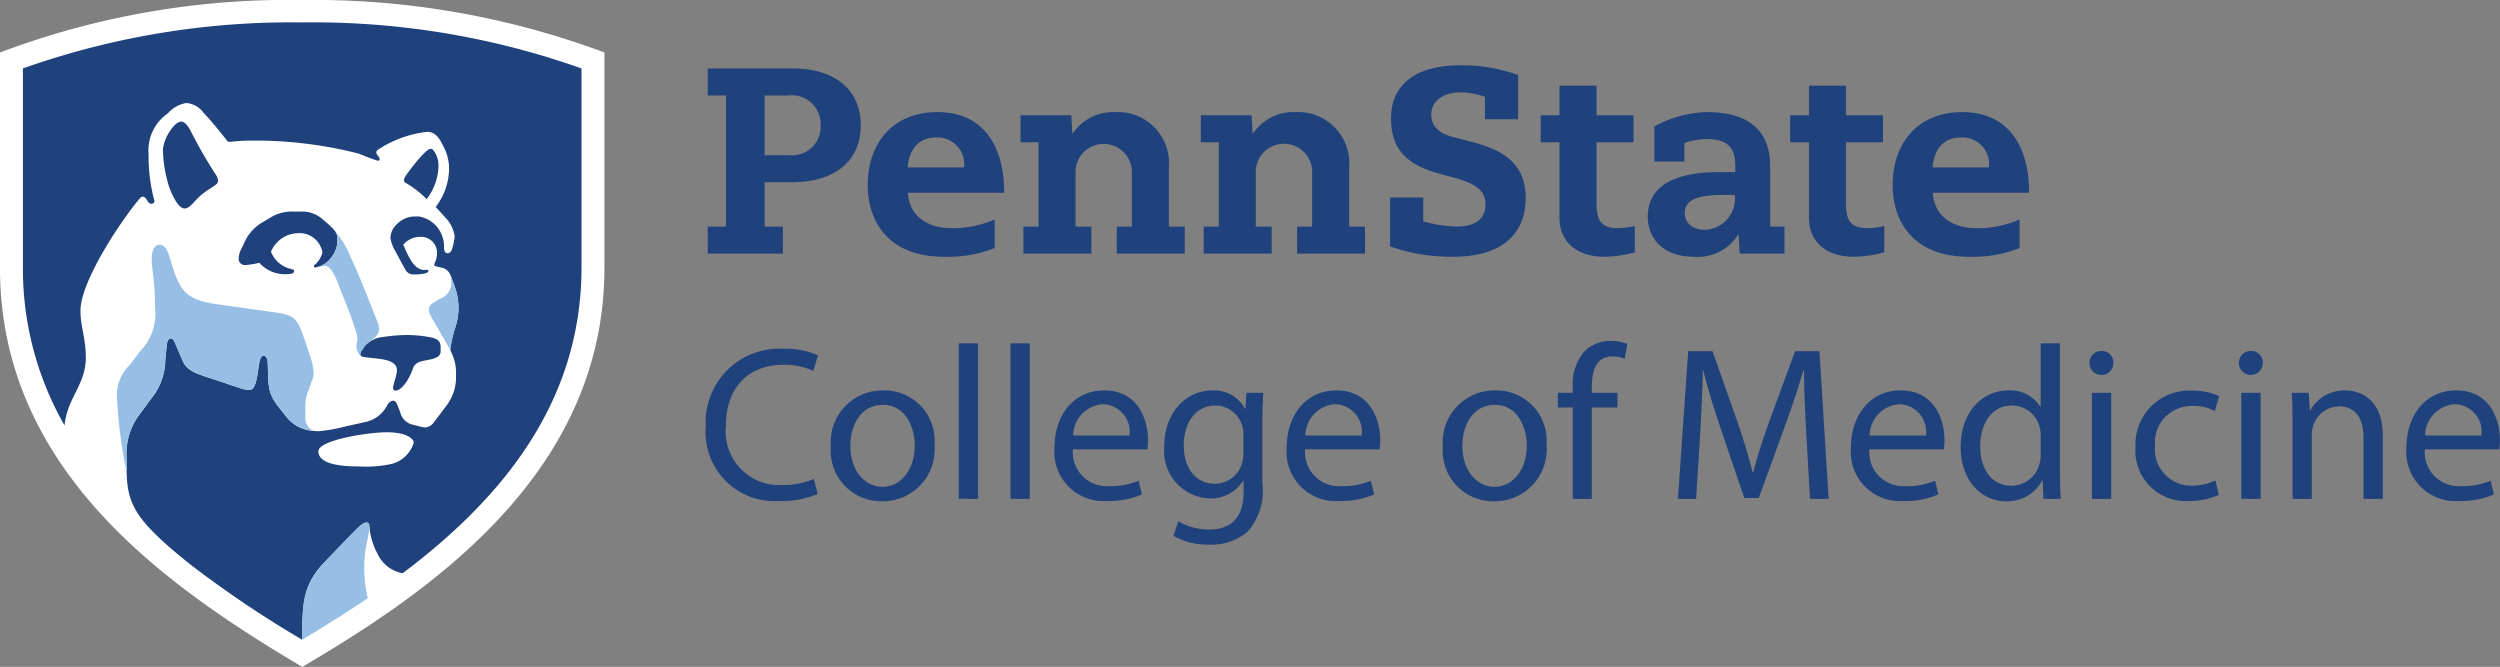 <svg xmlns="http://www.w3.org/2000/svg" xmlns:xlink="http://www.w3.org/1999/xlink" viewBox="0 0 149.314 39.831"><rect x="0" y="0" width="149.314" height="39.831" fill="#808080" stroke="none"/><defs><style>.a{fill:none;}.b{clip-path:url(#a);}.c{fill:#fff;}.d{fill:#1f417c;}.e{fill:#97bee5;}</style><clipPath id="a"><rect class="a" width="149.314" height="39.831"/></clipPath></defs><title>Penn State College of Medicine logo</title><g class="b"><path class="c" d="M18.05,39.831C10.067,35.083-.001,28.183-.001,16V3.135A48.835,48.835,0,0,1,18.049,0,49.728,49.728,0,0,1,36.1,3.135V16c0,12.287-10.457,19.367-18.05,23.831"/><path class="d" d="M23.48,23.171c0-.273.225-.697.225-1.076,0-.45-.552-.594-.981-.653-.902-.125-1.204-.084-1.204-.283,0-.138.122-.282.286-.518a1.746,1.746,0,0,1,1.129-.523,9.917,9.917,0,0,1,1.392-.11,7.748,7.748,0,0,1,1.35.131c.553.097.639.328.639.588v.259c0,.262-.214.396-.6.48-.097.021-.232.046-.297.059-.28.058-.626.114-.749.467-.264.759-.722,1.353-1.062,1.338a.14.14,0,0,1-.128-.159m.796-12.222c-.032-.019-.149-.062-.149-.177,0-.134.097-.272.293-.535.452-.606,1.073-1.349,1.3-1.349.112,0,.181.076.318.336a1.52,1.52,0,0,1,.152.657,3.372,3.372,0,0,1-.709,2.011,5.867,5.867,0,0,0-1.205-.943m-13.261,1.502c.203,0,.358-.135.664-.474.687-.758,1.349-.859,1.349-1.184a.894.894,0,0,0-.189-.436,29.209,29.209,0,0,1-1.479-2.589c-.158-.3-.363-.506-.52-.506-.253,0-.52.295-.674.548a2.385,2.385,0,0,0-.436,1.124,7.939,7.939,0,0,0,.365,2.207c.248.697.608,1.31.92,1.31m8.242,2.64a1.375,1.375,0,0,0-1.457-1.163,1.786,1.786,0,0,0-1.616,1.107,1.683,1.683,0,0,0,1.176,1.024c.105.032.209.034.209.123,0,.127-.133.19-.414.19a2.033,2.033,0,0,1-1.663-.674,6.518,6.518,0,0,1-.834.134.367.367,0,0,1-.398-.417,1.214,1.214,0,0,1,.14-.523c.052-.107.107-.217.147-.295a2.66,2.66,0,0,1,1.168-1.343c.095-.054.342-.204.469-.278a2.35,2.35,0,0,1,1.361-.336h.403a1.787,1.787,0,0,1,1.287.43c.59.496.915.766.915,1.135a1.63,1.63,0,0,1-.349,1.154,1.46,1.46,0,0,1-.958.614c-.075,0-.097-.041-.097-.083,0-.056.062-.084.126-.136a1.548,1.548,0,0,0,.385-.663m3.965,12.652a7.368,7.368,0,0,1-1.81.114c-2.048,0-2.395-.503-2.395-.903,0-.666,2.936-1.136,4.094-1.136,1.108,0,1.598.356,1.598.627a1.86,1.86,0,0,1-1.487,1.298m-11.817,5.998a65.022,65.022,0,0,0,6.646,4.469c.02-2.008-.044-3.191,1.314-4.613.55-.575,1.117-1.161,1.629-1.691.386-.4.698-.698.88-.698.131,0,.189.069.189.243a4.073,4.073,0,0,0,.488,1.625,2.037,2.037,0,0,0,1.498,1.161c5.817-4.379,10.682-10.111,10.682-18.266V4.087a47.944,47.944,0,0,0-16.682-2.748,47.941,47.941,0,0,0-16.681,2.748v11.884a18.853,18.853,0,0,0,2.488,9.44c.154-1.651,1.271-2.434,1.271-4.056,0-1.132-.321-1.846-.321-2.794,0-1.713,2.313-5.238,3.513-6.674.035-.042.113-.142.209-.142a.254.254,0,0,1,.204.14c.122.188.175.286.306.286s.182-.073.182-.19a10.011,10.011,0,0,1-.345-2.744,2.699,2.699,0,0,1,1.163-2.478,1.867,1.867,0,0,1,1.08-.607,1.425,1.425,0,0,1,1.061.612c.523.532,1.253,1.475,1.371,1.624a.157.157,0,0,0,.134.081c.242,0,.444-.073,1.495-.073a24.95,24.95,0,0,1,6.266.784,11.199,11.199,0,0,0,1.123.421c.098,0,.107-.065.107-.116,0-.097-.201-.251-.201-.382a.233.233,0,0,1,.141-.189,6.693,6.693,0,0,1,2.906-1.04c.502,0,.749.434.961.864a2.932,2.932,0,0,1,.341,1.246,3.829,3.829,0,0,1-.802,2.379c.17.175.412.44.559.615a1.988,1.988,0,0,1,.576,1.145,4.209,4.209,0,0,1-.14.699c-.023.103-.113.307-.291.304-.161-.003-.202-.179-.208-.334-.002-.032,0-.102,0-.117a1.793,1.793,0,0,0-1.51-1.746h-.142a1.513,1.513,0,0,0-1.18.481,1.122,1.122,0,0,0-.364.826,2.28,2.28,0,0,0,.327.824c.11.22.393.746.548,1.017a.548.548,0,0,0,.501.318c.475,0,.89-.066.89-.209,0-.039-.022-.072-.086-.072-.028,0-.094.009-.152.009-.621,0-.953-.791-1.264-1.508a1.322,1.322,0,0,1,.993-.468.953.953,0,0,1,1.024.956,1.447,1.447,0,0,1-.131.593.27.27,0,0,0-.038.112c0,.084.107.101.276.14.06.014.175.041.245.061a.724.724,0,0,1,.456.429c.055.146.179.48.206.562a3.89,3.89,0,0,1,.267,1.285,3.722,3.722,0,0,1-.186,1.259,7.254,7.254,0,0,0-.306,1.361,1.712,1.712,0,0,1,.101.226,2.662,2.662,0,0,1,.245,1.078v.365a2.764,2.764,0,0,1-.587,1.67c-.238.321-.579.773-.774,1.024a.652.652,0,0,1-.488.261,1.361,1.361,0,0,1-.305-.057c-.119-.03-.372-.094-.48-.121a.982.982,0,0,1-.703-.742c-.021-.055-.083-.211-.103-.26-.099-.255-.155-.418-.313-.418-.118,0-.231.077-.348.254a1.903,1.903,0,0,1-1.372,1.031c-.256.063-.774.171-1.065.236a9.905,9.905,0,0,1-1.66.302,2.465,2.465,0,0,1-.292-.017,2.262,2.262,0,0,1-1.775-1.016c-1.028-1.227-.922-1.4-.983-3.057-.007-.185-.068-.416-.26-.416-.172,0-.247.352-.31.85-.074.584-.208,1.192-.496,1.192a1.855,1.855,0,0,1-.646-.132c-.373-.122-1.304-.436-1.794-.598-.666-.22-1.304-.395-1.561-.985-.121-.278-.344-.795-.458-1.064-.08-.189-.138-.288-.262-.288-.178,0-.217.211-.237.377-.022.188-.07.622-.093.893a3.722,3.722,0,0,1-.82,2.289c-.224.295-.436.595-.684.924a3.885,3.885,0,0,0-.804,2.689c.001.085-.006.575,0,.801.045,1.957.542,2.916,3.841,5.545"/><path class="e" d="M26.91,16.438h0c.055.146.179.48.206.562a3.89,3.89,0,0,1,.267,1.285,3.722,3.722,0,0,1-.186,1.259,7.254,7.254,0,0,0-.306,1.361c-.054-.11-1.057-1.842-1.134-1.983a.907.907,0,0,1-.141-.44c0-.177.076-.284.29-.418.129-.081.295-.177.408-.234a.987.987,0,0,0,.641-.942,3.049,3.049,0,0,0-.045-.45m-4.372,2.77a1.212,1.212,0,0,1,.101.407.585.585,0,0,1-.208.494c-.086.076-.182.157-.269.238a.983.983,0,0,0-.356.294c-.164.236-.286.38-.286.518a.116.116,0,0,0,.045.099.712.712,0,0,1-.279-.578c0-.182.06-.278.06-.449a1.301,1.301,0,0,0-.066-.369c-.278-.931-.747-2.039-1.035-2.792-.295-.768-.526-1.188-.858-1.188-.185,0-.35.091-.544.091a1.458,1.458,0,0,0,.957-.614,1.625,1.625,0,0,0,.349-1.154.747.747,0,0,0-.209-.489,5.561,5.561,0,0,1,.976,1.581c.625,1.326,1.167,2.778,1.622,3.911m-14.974,8.988c-.006-.226.001-.716,0-.801a3.885,3.885,0,0,1,.804-2.689c.247-.329.46-.629.684-.924a3.728,3.728,0,0,0,.82-2.289c.023-.271.071-.705.093-.893.02-.166.059-.377.237-.377.124,0,.182.099.262.288.113.269.337.786.458,1.064.256.59.895.765,1.561.985.49.162,1.42.476,1.794.598a1.855,1.855,0,0,0,.646.132c.287,0,.422-.608.496-1.192.063-.498.138-.85.31-.85.192,0,.253.231.26.416.061,1.657-.045,1.83.983,3.057a2.262,2.262,0,0,0,1.774,1.016.828.828,0,0,1-.509-.866v-.596a2.289,2.289,0,0,1,.183-.944c.07-.161.151-.453.228-.631a1.003,1.003,0,0,0,.068-.595,3.443,3.443,0,0,0-.253-.992c-.092-.278-.216-.684-.336-1.016-.372-1.04-.523-1.285-1.766-1.449-.399-.053-2.143-.301-2.508-.352-1.395-.198-2.487-.264-3.056-1.199-.679-1.116-.61-2.478-1.263-2.478-.31,0-.474.347-.474.853,0,.531.2,1.39.2,2.885a3.21,3.21,0,0,1-.874,2.605c-.195.247-.458.611-.627.822a2.512,2.512,0,0,0-.775,1.92,27.961,27.961,0,0,0,.58,4.492m14.223,4.99c.047-.518.276-1.382.276-1.735,0-.174-.058-.243-.189-.243-.182,0-.494.298-.88.698-.512.53-1.079,1.116-1.629,1.691-1.359,1.422-1.294,2.605-1.314,4.613,1.51-.911,2.891-1.786,3.914-2.483a7.988,7.988,0,0,1-.178-2.541"/><path class="d" d="M48.839,29.506a5.652,5.652,0,0,1-2.329.419,4.122,4.122,0,0,1-4.357-4.462,4.389,4.389,0,0,1,4.606-4.632,4.705,4.705,0,0,1,2.093.393l-.274.928a4.168,4.168,0,0,0-1.779-.366c-2.068,0-3.442,1.322-3.442,3.637a3.206,3.206,0,0,0,3.389,3.547,4.562,4.562,0,0,0,1.858-.367Zm6.974-2.931a3.096,3.096,0,0,1-3.154,3.363,3.011,3.011,0,0,1-3.035-3.259,3.091,3.091,0,0,1,3.14-3.361,2.999,2.999,0,0,1,3.049,3.257m-5.024.065c0,1.387.797,2.434,1.923,2.434,1.098,0,1.923-1.033,1.923-2.46,0-1.072-.537-2.433-1.897-2.433s-1.949,1.256-1.949,2.459m6.475-6.136h1.152v9.289H57.264Zm3.087,0h1.152v9.289H60.351Zm3.729,6.333a2.029,2.029,0,0,0,2.172,2.198,4.16,4.16,0,0,0,1.753-.327l.197.824a5.131,5.131,0,0,1-2.106.393,2.941,2.941,0,0,1-3.115-3.193c0-1.91,1.125-3.414,2.97-3.414,2.068,0,2.617,1.818,2.617,2.982a4.377,4.377,0,0,1-.039.537Zm3.376-.825a1.639,1.639,0,0,0-1.596-1.87,1.908,1.908,0,0,0-1.767,1.87Zm7.994-2.551c-.026.458-.053.968-.053,1.741v3.676a3.647,3.647,0,0,1-.902,2.892,3.361,3.361,0,0,1-2.303.758,4.092,4.092,0,0,1-2.107-.523l.288-.877a3.569,3.569,0,0,0,1.858.497c1.177,0,2.041-.614,2.041-2.211v-.706h-.026a2.259,2.259,0,0,1-2.015,1.06,2.832,2.832,0,0,1-2.695-3.089c0-2.145,1.4-3.361,2.852-3.361a2.106,2.106,0,0,1,1.976,1.098h.026l.052-.955Zm-1.191,2.5a1.684,1.684,0,0,0-1.675-1.741c-1.099,0-1.884.929-1.884,2.394,0,1.243.629,2.277,1.871,2.277a1.682,1.682,0,0,0,1.596-1.177,1.993,1.993,0,0,0,.092-.616Zm3.689.876a2.029,2.029,0,0,0,2.172,2.198,4.167,4.167,0,0,0,1.753-.327l.197.824a5.136,5.136,0,0,1-2.107.393,2.941,2.941,0,0,1-3.114-3.193c0-1.91,1.125-3.414,2.97-3.414,2.068,0,2.617,1.818,2.617,2.982a4.145,4.145,0,0,1-.04.537Zm3.376-.825a1.64,1.64,0,0,0-1.596-1.87,1.908,1.908,0,0,0-1.767,1.87Zm11.042.563a3.096,3.096,0,0,1-3.154,3.363,3.011,3.011,0,0,1-3.035-3.259,3.091,3.091,0,0,1,3.14-3.361,2.999,2.999,0,0,1,3.049,3.257m-5.024.065c0,1.387.797,2.434,1.923,2.434,1.099,0,1.923-1.033,1.923-2.46,0-1.072-.536-2.433-1.897-2.433s-1.949,1.256-1.949,2.459m6.593,3.154v-5.457h-.89v-.876h.89V23.16a2.983,2.983,0,0,1,.733-2.211,2.203,2.203,0,0,1,1.544-.589,2.654,2.654,0,0,1,.981.184l-.157.889a1.725,1.725,0,0,0-.733-.144c-.981,0-1.23.863-1.23,1.832v.34h1.531v.876H95.073v5.457Zm13.947-3.874c-.065-1.229-.144-2.708-.131-3.807h-.039c-.301,1.034-.667,2.133-1.112,3.35l-1.557,4.278h-.864l-1.426-4.199c-.419-1.244-.772-2.382-1.02-3.429h-.027c-.026,1.099-.091,2.578-.169,3.899l-.236,3.782h-1.086l.614-8.818h1.453l1.505,4.265c.366,1.086.667,2.054.889,2.97h.04c.222-.89.536-1.859.928-2.97l1.57-4.265h1.453l.55,8.818h-1.112Zm3.767.917a2.029,2.029,0,0,0,2.172,2.198,4.167,4.167,0,0,0,1.753-.327l.196.824a5.129,5.129,0,0,1-2.107.393,2.941,2.941,0,0,1-3.114-3.193c0-1.91,1.126-3.414,2.97-3.414,2.068,0,2.617,1.818,2.617,2.982a4.184,4.184,0,0,1-.039.537Zm3.375-.825a1.638,1.638,0,0,0-1.596-1.87,1.907,1.907,0,0,0-1.766,1.87Zm8.007-5.508v7.654c0,.563.013,1.204.053,1.636H122.05l-.052-1.1h-.026a2.344,2.344,0,0,1-2.159,1.244c-1.531,0-2.709-1.295-2.709-3.219-.013-2.106,1.295-3.401,2.84-3.401a2.114,2.114,0,0,1,1.909.968h.027v-3.782Zm-1.151,5.535a2.008,2.008,0,0,0-.053-.485,1.693,1.693,0,0,0-1.661-1.334c-1.191,0-1.897,1.047-1.897,2.447,0,1.282.628,2.342,1.87,2.342a1.732,1.732,0,0,0,1.688-1.374,1.967,1.967,0,0,0,.053-.498Zm4.343-4.357a.713.713,0,0,1-1.426,0,.702.702,0,0,1,.719-.72.684.684,0,0,1,.707.72m-1.283,1.779h1.152v6.333H124.94Zm7.576,6.098a4.261,4.261,0,0,1-1.819.366,3.009,3.009,0,0,1-3.153-3.232,3.218,3.218,0,0,1,3.402-3.363,3.831,3.831,0,0,1,1.596.328l-.262.889a2.668,2.668,0,0,0-1.334-.301,2.191,2.191,0,0,0-2.237,2.394,2.171,2.171,0,0,0,2.198,2.369,3.252,3.252,0,0,0,1.412-.315Zm2.629-7.877a.713.713,0,0,1-1.426,0,.702.702,0,0,1,.72-.72.683.683,0,0,1,.706.72m-1.282,1.779h1.152v6.333h-1.152Zm3.061,1.714c0-.654-.013-1.19-.052-1.714h1.02l.066,1.047h.026a2.329,2.329,0,0,1,2.094-1.19c.876,0,2.237.522,2.237,2.694v3.782h-1.152v-3.651c0-1.02-.379-1.871-1.465-1.871a1.636,1.636,0,0,0-1.544,1.178,1.663,1.663,0,0,0-.079.536v3.808h-1.151Zm7.902,1.662a2.029,2.029,0,0,0,2.172,2.198,4.164,4.164,0,0,0,1.753-.327l.197.824a5.136,5.136,0,0,1-2.107.393,2.941,2.941,0,0,1-3.114-3.193c0-1.91,1.125-3.414,2.97-3.414,2.068,0,2.617,1.818,2.617,2.982a4.145,4.145,0,0,1-.04.537Zm3.376-.825a1.639,1.639,0,0,0-1.596-1.87,1.908,1.908,0,0,0-1.767,1.87ZM43.361,5.701H42.272V4.09h5.075c2.669,0,4.062,1.402,4.062,3.396,0,2.368-1.867,3.395-4.062,3.395h-1.68v2.653h1.09v1.611H42.272v-1.611h1.089ZM47.109,9.27a1.715,1.715,0,0,0,1.906-1.784,1.73,1.73,0,0,0-1.937-1.785H45.667V9.27Zm7.119,2.242c.063,1.311,1.074,2.117,2.622,2.117a6.19,6.19,0,0,0,2.558-.523v1.707a7.529,7.529,0,0,1-3.048.521c-3.19,0-4.532-1.99-4.532-4.279,0-2.575,1.563-4.359,4.153-4.359,2.843,0,3.996,2.148,3.996,4.816Zm3.348-1.516a1.593,1.593,0,0,0-1.674-1.784c-1.011,0-1.595.663-1.69,1.784Zm57.865,1.516c.063,1.311,1.074,2.117,2.621,2.117a6.192,6.192,0,0,0,2.559-.523v1.707a7.534,7.534,0,0,1-3.048.521c-3.19,0-4.533-1.99-4.533-4.279,0-2.575,1.564-4.359,4.154-4.359,2.842,0,3.995,2.148,3.995,4.816Zm3.348-1.516a1.593,1.593,0,0,0-1.674-1.784c-1.011,0-1.595.663-1.69,1.784Zm-56.763-1.5H60.952V6.885h3.033l.061,1.081h.031a2.899,2.899,0,0,1,2.538-1.27,3.053,3.053,0,0,1,3.196,3.293v3.545h.948v1.611H66.7v-1.611h.9V10.37a1.684,1.684,0,1,0-3.363,0v3.164h.947v1.611H61.125v-1.611h.901Zm10.767,0H71.72V6.885h3.033l.06,1.081h.032a2.896,2.896,0,0,1,2.538-1.27,3.053,3.053,0,0,1,3.196,3.293v3.545h.947v1.611H77.468v-1.611h.9V10.37a1.685,1.685,0,1,0-3.364,0v3.164h.948v1.611H71.893v-1.611h.9Zm35.248-3.379h2.211v1.768h2.211v1.611h-2.211v3.68c0,1.107.387,1.453,1.303,1.453a5.849,5.849,0,0,0,.985-.126v1.568a7.129,7.129,0,0,1-1.819.263c-1.627,0-2.68-.874-2.68-2.327V8.496H106.92V6.885h1.121Zm-14.899,0h2.211v1.768h2.211v1.611H95.353v3.68c0,1.107.387,1.453,1.304,1.453a5.835,5.835,0,0,0,.984-.126v1.568a7.121,7.121,0,0,1-1.819.263c-1.626,0-2.68-.874-2.68-2.327V8.496H92.021V6.885h1.121Zm10.499,4.769c0-1.141-.554-1.579-1.671-1.579a3.987,3.987,0,0,0-1.37.237v1.105H98.808v-2.1a6.912,6.912,0,0,1,3.135-.853c2.3,0,3.781.936,3.781,3.25v3.588h.854v1.611h-2.674l-.065-1.125h-.032a2.825,2.825,0,0,1-2.63,1.314c-1.863,0-2.764-1.105-2.764-2.4,0-1.571,1.206-2.652,4.235-2.652h.993Zm-.648,1.753c-1.8,0-2.368.379-2.368,1.09,0,.489.347.994,1.216.994a1.857,1.857,0,0,0,1.768-2.084ZM88.69,5.78a4.784,4.784,0,0,0-1.407-.268c-1.286,0-1.801.698-1.801,1.314,0,.805.599,1.178,1.289,1.351l1.097.288c1.545.41,3.255,1.066,3.255,3.356,0,2.101-1.35,3.513-4.335,3.513a11.009,11.009,0,0,1-3.766-.616v-2.921h1.984v1.426a8.418,8.418,0,0,0,1.976.311c1.173,0,1.741-.489,1.741-1.326,0-.692-.392-1.193-1.802-1.572l-.944-.26c-2.16-.585-2.895-1.624-2.895-3.33,0-1.752,1.17-3.145,4.14-3.145a9.744,9.744,0,0,1,3.451.584v2.637H88.69Z"/></g></svg>
